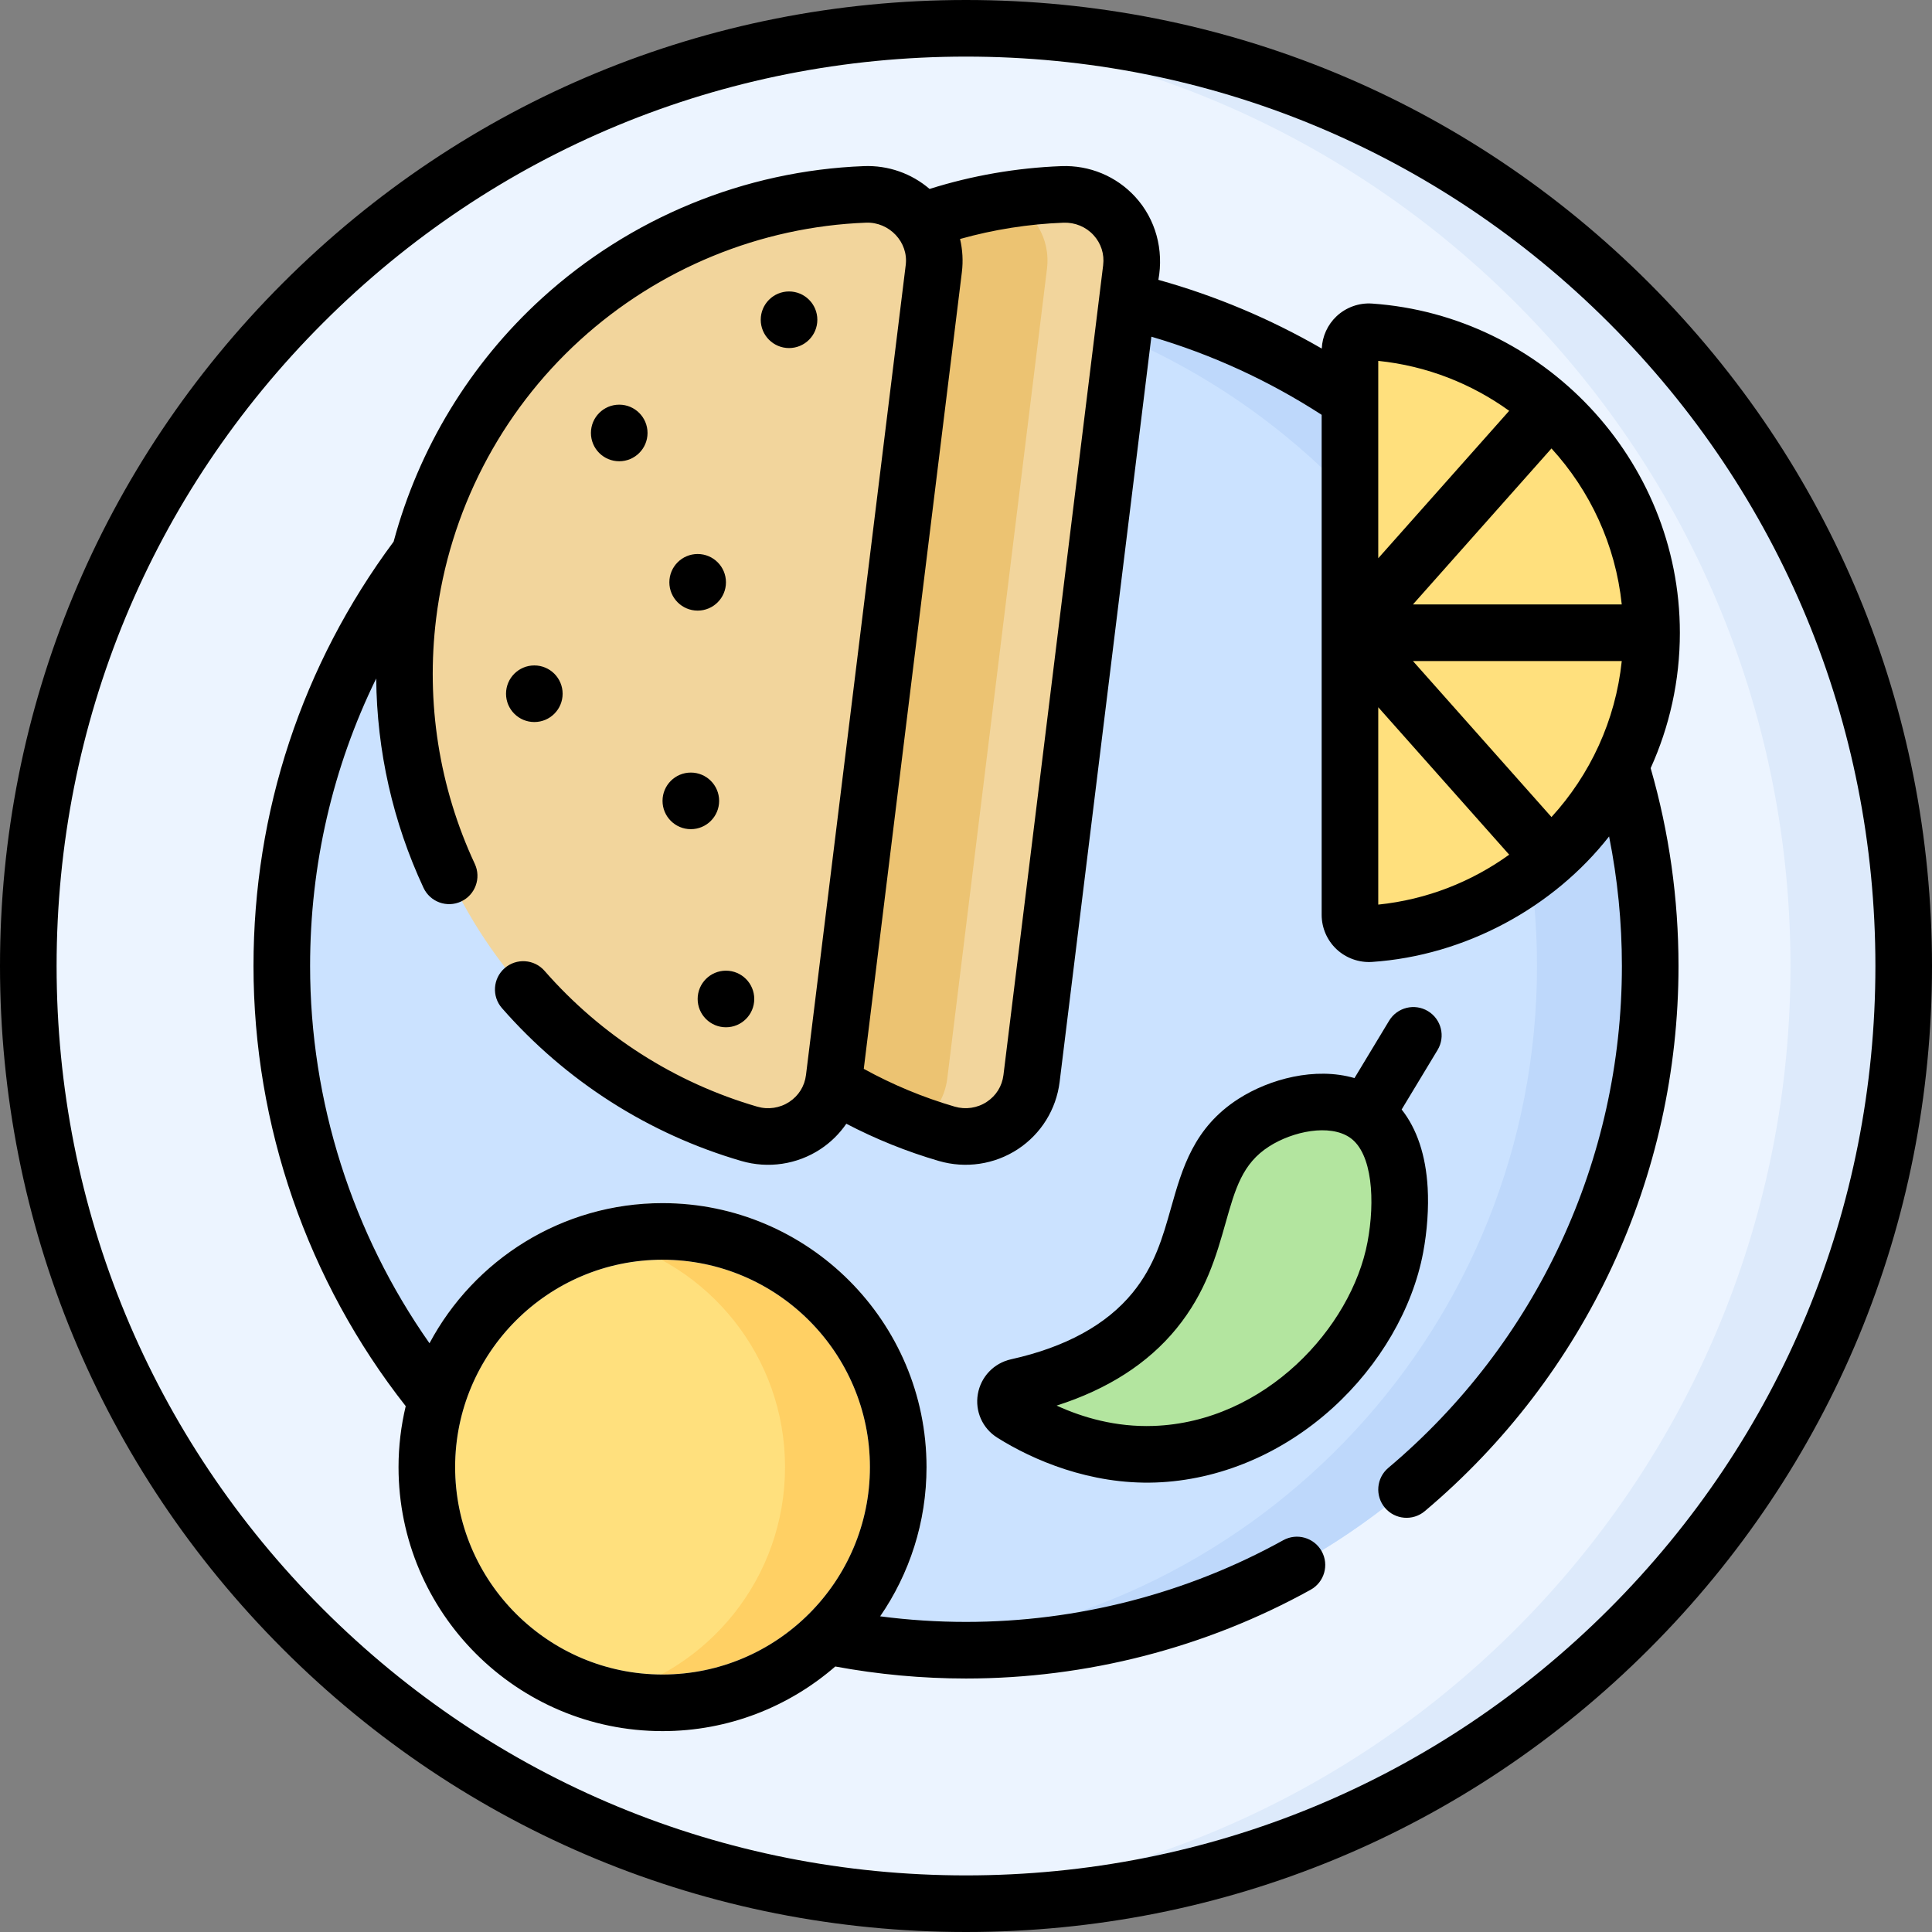 <svg id="Capa_1" enable-background="new 0 0 512 512" height="512" viewBox="0 0 512 512" width="512" xmlns="http://www.w3.org/2000/svg"><rect x="0" y="0" width="512" height="512" fill="#808080" stroke="none"/><g><g><g><circle cx="256" cy="256" fill="#ecf4ff" r="248.5"/><path d="m256 7.5c-5.038 0-10.036.168-15 .463 130.256 7.758 233.5 115.832 233.5 248.037s-103.244 240.279-233.5 248.037c4.964.295 9.962.463 15 .463 137.243 0 248.5-111.257 248.5-248.5s-111.257-248.5-248.5-248.5z" fill="#ddeafb"/><circle cx="256" cy="256" fill="#cbe2ff" r="181.321"/><path d="m256 74.679c-5.052 0-10.053.217-15 .622 93.122 7.627 166.321 85.611 166.321 180.7s-73.199 173.071-166.321 180.698c4.947.405 9.948.622 15 .622 100.141 0 181.321-81.18 181.321-181.321s-81.18-181.321-181.321-181.321z" fill="#bed8fb"/></g><path d="m273.37 285.795c-1.329 10.791-12.025 17.718-22.464 14.678-58.777-17.114-98.16-74.78-90.437-137.502 7.723-62.722 59.919-109.112 121.091-111.456 10.865-.416 19.561 8.898 18.232 19.69z" fill="#f2d59c"/><g><circle cx="175.578" cy="388.801" fill="#ffe07d" r="62.463"/><path d="m175.578 326.338c-5.172 0-10.194.641-15 1.826 27.25 6.719 47.463 31.312 47.463 60.637s-20.213 53.917-47.463 60.637c4.806 1.185 9.828 1.826 15 1.826 34.497 0 62.463-27.965 62.463-62.462 0-34.498-27.966-62.464-62.463-62.464z" fill="#ffd064"/><path d="m175.578 458.764c-38.578 0-69.963-31.385-69.963-69.963 0-38.577 31.385-69.962 69.963-69.962 38.577 0 69.962 31.385 69.962 69.962 0 38.578-31.385 69.963-69.962 69.963zm0-124.925c-30.307 0-54.963 24.656-54.963 54.962 0 30.307 24.656 54.963 54.963 54.963 30.306 0 54.962-24.656 54.962-54.963 0-30.306-24.656-54.962-54.962-54.962z" fill="#f7f6f7"/></g><g><path d="m268.265 374.634c-2.944-1.856-2.098-6.332 1.3-7.086 20.023-4.444 30.488-12.971 36.406-20.226 15.027-18.42 8.958-38.707 26.307-49.816 8.507-5.447 21.389-7.884 29.666-2.238 12.806 8.735 8.342 32.563 7.836 35.263-4.99 26.633-31.337 53.709-63.809 54.853-16.197.57-29.335-5.472-37.706-10.75z" fill="#b3e59f"/></g><g><path d="m277.463 71.205c.993-8.062-3.611-15.297-10.532-18.27-54.685 8.53-99.362 52.381-106.461 110.036-7.397 60.073 28.42 115.502 83.098 135.113 3.966-2.718 6.827-7.045 7.473-12.29z" fill="#ecc372"/><path d="m221.04 285.795c-1.329 10.791-12.025 17.718-22.464 14.678-58.777-17.114-98.16-74.78-90.437-137.502 7.723-62.722 59.919-109.112 121.091-111.456 10.865-.416 19.561 8.898 18.232 19.69z" fill="#f2d59c"/></g><g><g><path d="m357.752 92.924c0-2.904 2.466-5.186 5.363-4.994 41.644 2.759 74.567 37.411 74.567 79.753s-32.924 76.994-74.567 79.753c-2.897.192-5.363-2.09-5.363-4.994z" fill="#ffe07d"/></g></g></g><path d="m378.342 314.734c-.489-8.579-2.85-15.597-6.891-20.707l9.52-15.772c2.141-3.546 1.001-8.156-2.545-10.297-3.547-2.14-8.156-1.001-10.297 2.545l-9.175 15.2c-10.417-3.018-22.518.234-30.72 5.486-11.872 7.602-14.933 18.422-17.894 28.886-2.232 7.894-4.342 15.349-10.181 22.505-6.938 8.503-17.777 14.44-32.221 17.646-4.55 1.01-8.004 4.627-8.801 9.214-.79 4.548 1.222 9.077 5.126 11.538 9.416 5.935 24.643 12.51 41.971 11.9 16.897-.595 33.586-7.631 46.99-19.812 12.421-11.287 21.142-26.287 23.927-41.154 1.074-5.726 1.496-11.827 1.191-17.178zm-15.934 14.415c-4.239 22.628-27.122 47.696-56.701 48.738-9.966.352-18.783-2.218-25.688-5.391 13.553-4.327 24.213-11.18 31.764-20.435 7.803-9.564 10.56-19.308 12.991-27.903 2.596-9.177 4.472-15.807 11.549-20.337 6.301-4.036 16.028-6.019 21.395-2.359 6.05 4.129 6.716 16.88 4.69 27.687zm-177.522-182.331c-4.142 0-7.5 3.358-7.5 7.5s3.358 7.5 7.5 7.5 7.5-3.358 7.5-7.5-3.358-7.5-7.5-7.5zm31.717-62.079c0-4.142-3.358-7.5-7.5-7.5s-7.5 3.358-7.5 7.5 3.358 7.5 7.5 7.5 7.5-3.358 7.5-7.5zm220.417-9.759c-48.352-48.351-112.64-74.98-181.02-74.98s-132.668 26.629-181.02 74.98-74.98 112.64-74.98 181.02 26.629 132.668 74.98 181.02 112.64 74.98 181.02 74.98 132.668-26.629 181.02-74.98 74.98-112.64 74.98-181.02-26.629-132.668-74.98-181.02zm-10.607 351.433c-45.518 45.519-106.039 70.587-170.413 70.587s-124.895-25.068-170.413-70.587-70.587-106.039-70.587-170.413 25.068-124.895 70.587-170.413 106.039-70.587 170.413-70.587 124.895 25.068 170.413 70.587 70.587 106.039 70.587 170.413-25.068 124.895-70.587 170.413zm-243.335-206.674c4.142 0 7.5-3.358 7.5-7.5s-3.358-7.5-7.5-7.5-7.5 3.358-7.5 7.5 3.358 7.5 7.5 7.5zm-11.475-105c0-4.142-3.358-7.5-7.5-7.5s-7.5 3.358-7.5 7.5 3.358 7.5 7.5 7.5 7.5-3.358 7.5-7.5zm13.283 150c0 4.142 3.358 7.5 7.5 7.5s7.5-3.358 7.5-7.5-3.358-7.5-7.5-7.5-7.5 3.358-7.5 7.5zm-35.783-80.892c0-4.142-3.358-7.5-7.5-7.5s-7.5 3.358-7.5 7.5 3.358 7.5 7.5 7.5 7.5-3.358 7.5-7.5zm296.08-16.163c0-46.015-36.331-84.103-81.573-87.237-3.453-.239-6.88.996-9.401 3.356-2.379 2.228-3.782 5.327-3.927 8.571-13.628-7.876-28.126-13.975-43.298-18.214 1.46-7.924-.689-16.07-6.155-22.016-5.006-5.445-12.111-8.401-19.558-8.118-11.905.459-23.629 2.492-34.924 6.046-4.793-4.114-10.976-6.297-17.403-6.05-31.564 1.209-61.877 13.651-85.353 35.035-19.062 17.364-32.634 39.797-39.276 64.484-24.295 32.71-37.135 71.56-37.135 112.459 0 42.259 14.3 83.522 40.34 116.64-1.233 5.191-1.905 10.598-1.905 16.161 0 38.578 31.385 69.963 69.963 69.963 17.497 0 33.5-6.471 45.781-17.126 11.359 2.106 22.992 3.183 34.641 3.183 31.959 0 63.542-8.134 91.336-23.522 3.624-2.007 4.935-6.57 2.929-10.194-2.006-3.623-6.568-4.933-10.194-2.929-25.576 14.161-54.646 21.646-84.07 21.646-7.619 0-15.229-.5-22.744-1.481 7.74-11.257 12.284-24.875 12.284-39.539 0-38.577-31.385-69.962-69.962-69.962-26.719 0-49.978 15.061-61.759 37.133-20.476-29.123-31.64-64.157-31.64-99.973 0-26.812 5.998-52.663 17.52-76.199.17 19.144 4.403 38.043 12.533 55.474 1.752 3.755 6.214 5.38 9.967 3.627 3.754-1.751 5.378-6.213 3.627-9.967-9.447-20.256-12.989-42.749-10.243-65.047 3.49-28.348 17.024-54.537 38.109-73.742 20.863-19.005 47.792-30.062 75.825-31.137 6.11-.234 11.306 5.128 10.502 11.278l-26.423 214.591c-.365 2.96-1.936 5.492-4.424 7.131-2.501 1.648-5.599 2.107-8.5 1.263-21.825-6.354-41.315-18.8-56.362-35.989-2.73-3.118-7.469-3.432-10.583-.704-3.117 2.729-3.432 7.467-.704 10.583 16.936 19.348 38.878 33.356 63.456 40.513 7.071 2.059 14.745.944 20.944-3.139 2.738-1.803 5.053-4.1 6.862-6.735 7.821 4.084 16.039 7.396 24.526 9.869 7.07 2.06 14.742.946 20.941-3.135 6.131-4.036 10.162-10.531 11.061-17.819l24.315-197.49c15.961 4.687 31.095 11.624 45.124 20.702v132.515c0 3.442 1.442 6.768 3.956 9.121 2.522 2.361 5.964 3.589 9.403 3.356 24.627-1.665 48.025-14.371 62.813-33.258 2.253 11.254 3.396 22.747 3.396 34.338 0 51.384-22.562 99.86-61.901 132.999-3.168 2.669-3.572 7.4-.904 10.568 2.68 3.182 7.416 3.56 10.568.904 42.73-35.996 67.237-88.654 67.237-144.472 0-17.832-2.485-35.455-7.38-52.433 4.974-10.98 7.742-23.137 7.742-35.882zm-269.605 166.155c30.306 0 54.962 24.656 54.962 54.962 0 30.307-24.656 54.963-54.962 54.963-30.307 0-54.963-24.656-54.963-54.963 0-30.306 24.656-54.962 54.963-54.962zm116.769-263.545-26.42 214.588c-.365 2.957-1.936 5.487-4.423 7.125-2.501 1.647-5.599 2.106-8.495 1.263-8.383-2.443-16.465-5.812-24.099-10.017l25.997-211.13c.367-2.976.186-5.948-.484-8.793 8.916-2.499 18.106-3.956 27.427-4.315 3.034-.102 5.912 1.079 7.938 3.282 2.014 2.191 2.923 5.032 2.559 7.997zm72.905 25.342c12.89 1.326 24.741 6.056 34.699 13.233l-34.699 39.074zm0 144.094v-52.307l34.699 39.074c-9.959 7.178-21.81 11.907-34.699 13.233zm45.907-23.204-36.714-41.343h55.338c-1.642 15.787-8.399 30.157-18.624 41.343zm-36.715-56.342 36.715-41.344c10.226 11.187 16.982 25.557 18.624 41.344z"/></g></svg>